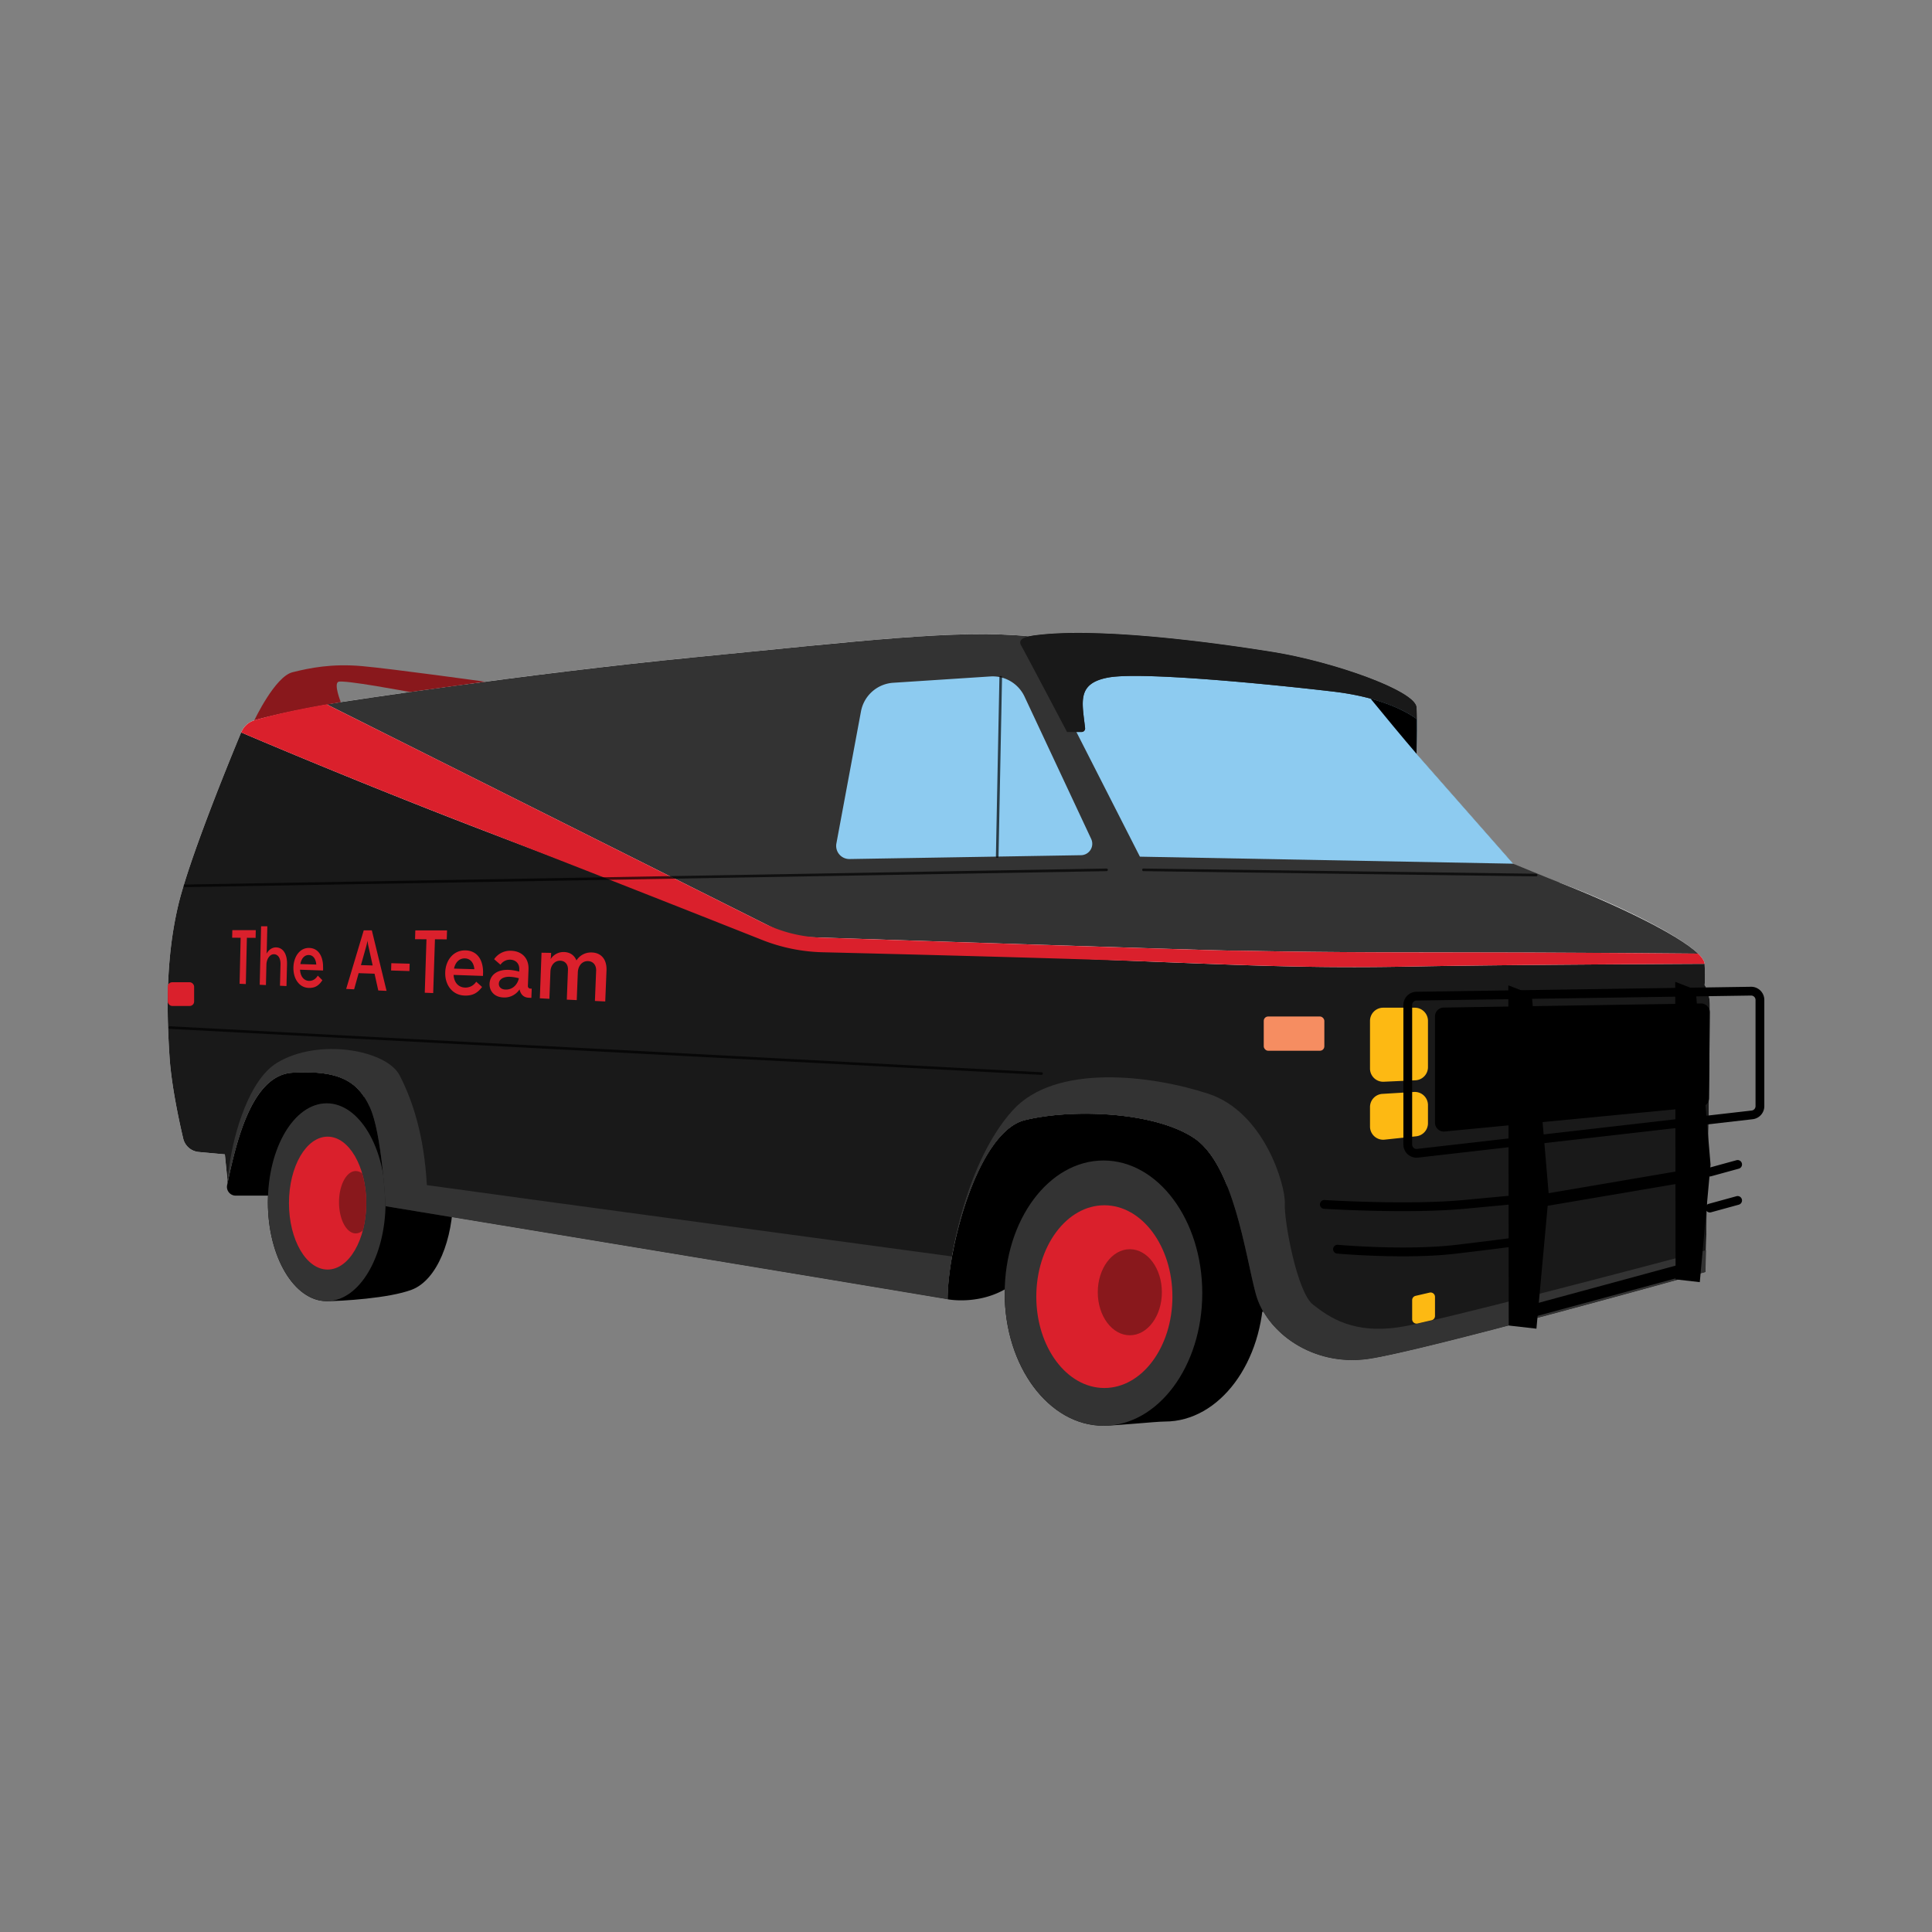 <svg id="Layer_1" data-name="Layer 1" xmlns="http://www.w3.org/2000/svg" viewBox="0 0 2200 2200"><rect x="0" y="0" width="2200" height="2200" fill="#808080" stroke="none"/><defs><style>.cls-1,.cls-11{fill:#fff;}.cls-2{fill:#333;}.cls-3{fill:#da202c;}.cls-4{fill:#89181c;}.cls-5{fill:#191919;}.cls-6{fill:#8dcbf0;}.cls-7{fill:#fdb913;}.cls-8{fill:#f68d61;}.cls-9{opacity:0.7;}.cls-10{fill:#bce0f2;}.cls-10,.cls-11{stroke:#000;stroke-linecap:round;stroke-linejoin:round;stroke-width:3px;}</style></defs><title>Artboard 1</title><path class="cls-1" d="M388.05,799.5s208-32,402-51,301-32,381-24c71-12,211,7,279,18s162,44,163,63,0,53,0,53l110,125,36,22h18c75,28,163,73,164,92s0,24,0,24,6,9,6,23c0,103-5,304-5,304s-321,90-384,99-116-30-128-74-25-148-71-178-139-33-192-20-88,144-88,204c-88-15-640-106-640-106s-4-83-18-113-36-42-88-39-65,82-74,123l-3-30-29.79-2.71a20,20,0,0,1-17.65-15.32c-4.88-20.72-13.44-60.57-15.56-93-3-46-5-110,10-173,12.58-52.82,57.48-162.56,71.67-196.66a23.91,23.91,0,0,1,15.4-13.78C306,815.47,338.86,807,388.05,799.5Z"/><path d="M421.05,1260.5c-14-30-36-42-88-39-47.4,2.73-64.89,82.75-74.42,127.94a10,10,0,0,0,9.78,12.06h58.64l107.72-37.88C432,1300.27,427.62,1274.56,421.05,1260.5Z"/><path d="M1430.05,1473.5c-12-44-25-148-71-178s-139-33-192-20-88,144-88,204c0,0,40,8,74-17,55.1,10,204.89,24.13,285.67,31.35A84.18,84.18,0,0,1,1430.05,1473.5Z"/><path d="M1235.81,1324c-52.06,13.7-91.76,74.57-91.76,148.47,0,83.41,50.37,151,112.5,151,14.24,0,59.76-4.74,70-4.74,62.14,0,112.5-67.62,112.5-151,0-75.18-40.89-137.66-94.49-149.1C1311.05,1311.5,1272.05,1314.5,1235.81,1324Z"/><ellipse class="cls-2" cx="1256.55" cy="1472.5" rx="112.5" ry="151.03"/><ellipse class="cls-3" cx="1257.55" cy="1476.5" rx="77.5" ry="104.04"/><ellipse class="cls-4" cx="1286.55" cy="1471.5" rx="36.5" ry="49"/><path d="M449.05,1248.35c-15.84,0-68-1.85-96.81,13-27.37,14.12-47.19,57-47.19,107.64,0,62.21,30,112.65,67,112.65,15.85,0,71-3.15,96.93-13.07,28.74-11,47.07-57,47.07-107.58C516.05,1298.79,486.06,1248.35,449.05,1248.35Z"/><ellipse class="cls-2" cx="372.05" cy="1369" rx="67" ry="112.65"/><ellipse class="cls-3" cx="373.05" cy="1370" rx="44" ry="75.67"/><path class="cls-4" d="M412.45,1336.29a11.86,11.86,0,0,0-7.4-2.79c-10.49,0-19,15.89-19,35.5s8.51,35.5,19,35.5a12.23,12.23,0,0,0,8.11-3.39,126.07,126.07,0,0,0-.71-64.82Z"/><path class="cls-2" d="M900.05,1066.5s480,16,502,16,69,2,232,2,299.59,1.42,299.59,1.42h0c-22.81-22.07-94.54-56.21-156.59-80.42-13.58-5.3-54-22-54-22l-110-125s1-34,0-53-95-52-163-63-208-30-279-18c-80-8-187,5-381,24s-402,51-402,51q-8.31,1.28-16,2.57Z"/><path class="cls-5" d="M1941.05,1097.5c-16.4.08-230.89,1.08-328,3-101,2-165,0-290-5s-422-18-422-18-224-83-364-137S274.65,834,274.64,834c-14.27,34.3-59,143.74-71.59,196.46-15,63-13,127-10,173,2.12,32.4,10.68,72.25,15.56,93a20,20,0,0,0,17.65,15.32l29.79,2.71,3,30c9-41,22-120,74-123s74,9,88,39,18,113,18,113,552,91,640,106c0-60,35-191,88-204s146-10,192,20,59,134,71,178,65,83,128,74,384-99,384-99,5-201,5-304c0-14-6-23-6-23S1942.05,1116.5,1941.05,1097.5Z"/><path class="cls-2" d="M1598.05,1510.5c-57,10-85-11-103-25s-33-95-32-115-23-104-87-125-174.22-35.2-223,19c-54,60-68.94,166.24-68.94,166.24s-542.06-73.24-598.06-81.24c-3-56-16-96-31-125s-93-43-140-14c-31,19.14-48.61,78.5-53.93,117.15-1.57,11.35-2.57,17.35-2.49,21.79,9.53-45.19,27-125.21,74.42-127.94,52-3,74,9,88,39s18,113,18,113,552,91,640,106c0-60,35-191,88-204s146-10,192,20,59,134,71,178,65,83,128,74,384-99,384-99,.23-9.25.6-24.78C1869.23,1443.19,1645.53,1502.17,1598.05,1510.5Z"/><path class="cls-6" d="M952.41,960.46l28-150.38a40,40,0,0,1,36.73-32.6l110.71-7.21a40,40,0,0,1,38.82,23l75.91,162.09A13,13,0,0,1,1231,973.83L967.41,978.2A15,15,0,0,1,952.41,960.46Z"/><path class="cls-6" d="M1613.05,858.5s.75-25.48.31-44.65c0,1.67.06,3.39.09,5.14,0,0-27.4-23.49-95.4-31.49s-218-23-256-16c-36.21,6.67-29.74,27.88-26.45,57.55a4,4,0,0,1-4,4.45h-5.9l72.33,142,425,8Z"/><path d="M1613.06,858.42c0-1.4.61-21.79.39-39.43,0,0-15.71-13.45-52.78-23.46C1575.31,813.42,1597.52,840.37,1613.06,858.42Z"/><path class="cls-5" d="M1613.45,819h0c-.06-4.86-.19-9.5-.4-13.49-1-19-95-52-163-63-63.69-10.3-190.54-27.62-264.7-19.92-.66.08-1.23.15-1.71.19q-3.41.38-6.66.83c-16.74,2.59-16.61,7.43-13.93,11.9,3,5,52,98,52,98h16.57a4,4,0,0,0,4-4.45c-3.29-29.67-9.76-50.88,26.45-57.55,38-7,188,8,256,16S1613.45,819,1613.45,819Z"/><path class="cls-4" d="M289.62,820.21s23.43-49.71,43.43-54.71,45-10,79-7,140.41,17.78,140.41,17.78L466.7,788s-76.65-14.51-81.65-11.51,3,23,3,23S321.18,810.92,289.62,820.21Z"/><path class="cls-7" d="M1611.74,1230.15l-36,1.64a15,15,0,0,1-15.69-15v-54.3a15,15,0,0,1,15-15h36a15,15,0,0,1,15,15v52.67A15,15,0,0,1,1611.74,1230.15Z"/><path class="cls-7" d="M1612.64,1293.92l-36,3.82a15,15,0,0,1-16.59-14.92v-22.2a15,15,0,0,1,14.1-15l36-2.19a15,15,0,0,1,15.9,15V1279A15,15,0,0,1,1612.64,1293.92Z"/><path d="M1634.05,1278.49V1157.34a10,10,0,0,1,9.84-10l292.92-4.68a10,10,0,0,1,10.16,10.09l-.84,97.74a10,10,0,0,1-9,9.87L1645,1288.45A10,10,0,0,1,1634.05,1278.49Z"/><path d="M1613.06,1318.29a15,15,0,0,1-15-15V1144.35a15.07,15.07,0,0,1,14.78-15h0l381-5.7a15,15,0,0,1,15.22,15v120.93a15,15,0,0,1-13.29,14.9l-381,43.71A16.31,16.31,0,0,1,1613.06,1318.29Zm-.08-178.94a5,5,0,0,0-4.93,5v158.94a5,5,0,0,0,5.57,5l381-43.7a5,5,0,0,0,4.43-5V1138.65a5,5,0,0,0-5.07-5l-381,5.7Z"/><path d="M1947.05,1339.65a5,5,0,0,1-1.32-9.82l31.5-8.65a5,5,0,1,1,2.65,9.64l-31.5,8.65A5.07,5.07,0,0,1,1947.05,1339.65Z"/><path d="M1947.05,1380.65a5,5,0,0,1-1.32-9.82l31.5-8.65a5,5,0,1,1,2.65,9.64l-31.5,8.65A5.07,5.07,0,0,1,1947.05,1380.65Z"/><polygon points="1947.83 1326.17 1935.58 1460 1908 1456.85 1907.6 1118 1930.93 1127.09 1947.83 1326.17"/><path d="M1744.55,1376a7,7,0,0,1-1.17-13.9l188-32a7,7,0,1,1,2.35,13.8l-188,32A6.8,6.8,0,0,1,1744.55,1376Z"/><path d="M1736.55,1502a7,7,0,0,1-1.83-13.76l188-51a7,7,0,0,1,3.67,13.52l-188,51A7.32,7.32,0,0,1,1736.55,1502Z"/><polygon points="1763.56 1360 1749.56 1513 1718.02 1509.4 1717.56 1122 1744.23 1132.39 1763.56 1360"/><path d="M1597.57,1379.15c-47,0-89.2-2.62-89.83-2.66a5,5,0,1,1,.63-10c1,.06,95.35,5.91,158.22,0l64-6a5,5,0,0,1,.93,10l-64,6C1646.17,1378.48,1621.27,1379.15,1597.57,1379.15Z"/><path d="M1597.75,1430.59c-40.27,0-74.63-3.06-75.15-3.11a5,5,0,0,1,.91-10c.76.07,77.17,6.87,135,0,58-6.88,70.64-9,70.76-9a5,5,0,1,1,1.65,9.86c-.5.08-12.79,2.1-71.24,9C1639.91,1429.81,1618.07,1430.59,1597.75,1430.59Z"/><rect class="cls-8" x="1439.05" y="1157.5" width="69" height="39" rx="5" ry="5"/><path class="cls-7" d="M1630.18,1503.39l-16,3.7a5,5,0,0,1-6.13-4.88v-21.73a5,5,0,0,1,3.88-4.87l16-3.7a5,5,0,0,1,6.12,4.88v21.73A5,5,0,0,1,1630.18,1503.39Z"/><rect class="cls-3" x="191.05" y="1118.5" width="30" height="27" rx="5" ry="5"/><path class="cls-3" d="M1613.05,1100.5c97.11-1.92,311.6-2.92,328-3h0c-.16-3.19-2.8-7.12-7.41-11.58h0s-136.59-1.42-299.59-1.42-210-2-232-2c-18.36,0-356-11.15-467-14.84a159.82,159.82,0,0,1-66.34-16.85L372.06,802.07c-40.34,6.8-67.79,13.9-81.89,18a23.87,23.87,0,0,0-15.44,13.79l-.09.2S397.06,886.5,537.05,940.5c107.09,41.3,263.32,103.09,330.86,129.85a200,200,0,0,0,68.79,14c82.66,2,287.88,7.2,386.35,11.14C1448.05,1100.5,1512.05,1102.5,1613.05,1100.5Z"/><g class="cls-9"><line class="cls-10" x1="1139.55" y1="771.25" x2="1135.54" y2="975.41"/><line class="cls-11" x1="210.64" y1="1008.72" x2="1260.05" y2="990.5"/><line class="cls-11" x1="193.37" y1="1170.1" x2="1186.05" y2="1222.5"/><line class="cls-11" x1="1302.05" y1="990.5" x2="1749.23" y2="996.44"/></g><path class="cls-3" d="M272.83,1120.25l1.19-52.4-9.66-.08.19-8.59,26.71,0-.2,8.77-9.92-.08-1.21,52.69Z"/><path class="cls-3" d="M295.74,1121.36l1.57-66.58h7.11l-.66,27.71a34.86,34.86,0,0,1-.3,3.48c2.39-4.15,6.16-7.23,10.86-7.15,7.64.12,12.83,7,12.52,19.28l-.62,24.74-7.4-.36.6-24.24c.19-7.5-3-11.54-7.47-11.64s-8.13,4.91-8.56,11.24l-.57,23.87Z"/><path class="cls-3" d="M334.11,1101.59c.31-12.32,7.26-22.35,17.81-22.18,11.47.19,16.35,10.75,16,23.28l-.06,2.43-26.26-.9c.52,8.46,5,12.51,10.08,12.73,4.77.2,8.14-2.53,10.19-6l5.23,5.24c-3.71,5.62-7.87,9.14-15.93,8.75C340.66,1124.44,333.78,1114.44,334.11,1101.59Zm7.89-3.78,18.18.54c-.5-6.62-3.7-10.79-8.54-10.89C347.12,1087.36,343.2,1090.86,342,1097.81Z"/><path class="cls-3" d="M426.5,1108.78l-18.09-.64-5.17,18.41-9.05-.44,20-66.7h9.23l16.77,68.91-9.44-.45ZM411,1099l13.37.39-4.57-20.71a66.25,66.25,0,0,1-1.34-7.5,73.94,73.94,0,0,1-1.77,7.64Z"/><path class="cls-3" d="M445.35,1105.11l.25-8.29,20.88.56-.26,8.4Z"/><path class="cls-3" d="M483.69,1130.44l1.94-60.87-13-.1.31-10,36.11,0-.34,10.21-13.42-.11-2,61.25Z"/><path class="cls-3" d="M507,1107.21c.45-13.88,9.34-25.16,22.76-25,14.62.24,20.79,12.19,20.3,26.34l-.09,2.75-33.45-1.15c.62,9.54,6.26,14.13,12.76,14.41a14.5,14.5,0,0,0,13-6.69l6.66,6c-4.77,6.32-10.09,10.27-20.36,9.77C515.21,1133,506.52,1121.68,507,1107.21Zm10-4.23,23.15.68c-.61-7.47-4.66-12.19-10.83-12.32C523.61,1091.21,518.61,1095.15,517,1103Z"/><path class="cls-3" d="M602.08,1136.15c-6.19-.3-9.23-4.13-10.47-9.5a20.53,20.53,0,0,1-18.74,9.16c-10.62-.52-15.67-8-15.4-15.5.31-9,7.37-16.35,21.64-15.93a55.68,55.68,0,0,1,12.12,2l.09-2.6c.23-6.4-3.89-10.83-10.48-11a13.08,13.08,0,0,0-10.94,5.75l-7.22-6.26a22,22,0,0,1,18.93-9.62c12.93.21,20.67,8.74,20.22,21.07l-.7,18.86a2.83,2.83,0,0,0,2.89,3.17l1.46.06-.39,10.48Zm-11.23-22.21a49.92,49.92,0,0,0-10.31-1.65c-7.43-.26-12.33,3-12.5,7.8-.12,3.52,2.26,6.51,7.45,6.73C584.15,1127.2,589.48,1120.61,590.85,1113.94Z"/><path class="cls-3" d="M614.71,1136.76l1.94-51.89,10.94.18-.12,3.11a27.22,27.22,0,0,1-.47,4,17.45,17.45,0,0,1,14.87-8.08c7.31.12,12.13,3.69,14.55,9.6a19.47,19.47,0,0,1,17.13-9.09c10.45.16,17.63,7.19,17.08,20.66l-1.43,35.13-11.75-.57,1.38-34.32c.26-6.51-3.42-10.94-9.39-11.07s-11.13,4.62-11.46,13l-1.23,31.42-11.31-.54,1.31-33.91c.25-6.28-3.31-10.28-8.85-10.41s-10.59,4.21-11.1,12l-1.19,31.4Z"/></svg>